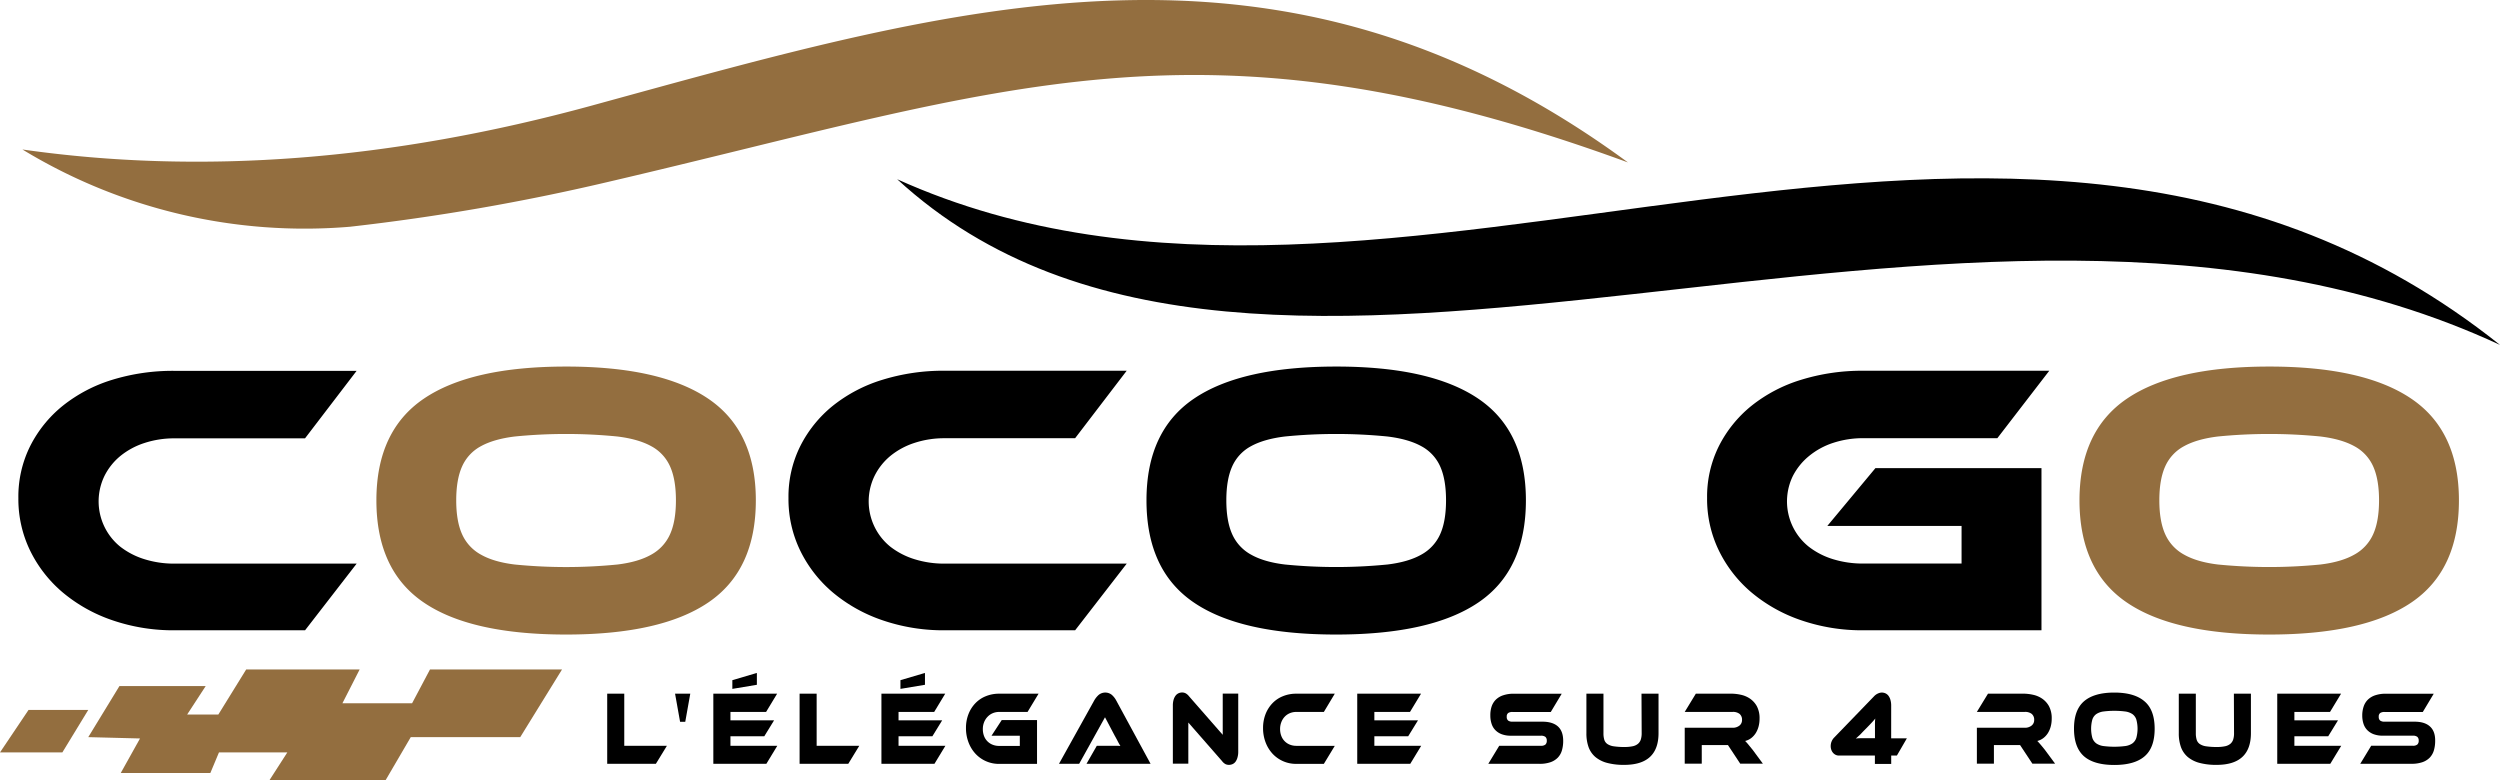<svg id="Layer_1" data-name="Layer 1" xmlns="http://www.w3.org/2000/svg"
  viewBox="0 0 1275.18 397.99">
  <title>logo_brown</title>
  <path
    d="M1129.84,309.9q6.62,3.77,17.31,5.05a266.18,266.18,0,0,0,52.24,0q10.67-1.28,17.31-5.05a22.09,22.09,0,0,0,9.56-10.38q3-6.63,3-17.31t-3-17.32a21.67,21.67,0,0,0-9.6-10.29q-6.64-3.65-17.31-4.95a266.18,266.18,0,0,0-52.24,0q-10.67,1.29-17.31,4.95a21.67,21.67,0,0,0-9.6,10.29q-3,6.64-3,17.32t3,17.31A22.09,22.09,0,0,0,1129.84,309.9Z"
    transform="translate(-15.82 -27)" style="fill:none" />
  <path
    d="M47.83,329.2a78.86,78.86,0,0,0,25.23,14.14,95.52,95.52,0,0,0,31.88,5.15h66.48l26.32-34H104.92a50.5,50.5,0,0,1-15.46-2.27,38.64,38.64,0,0,1-12.37-6.43,29.73,29.73,0,0,1-8-36,31.23,31.23,0,0,1,8.11-10.19,38,38,0,0,1,12.27-6.63,48.51,48.51,0,0,1,15.46-2.38H171.4l26.32-34.43H104.92A105.07,105.07,0,0,0,73,220.75,76,76,0,0,0,47.81,234a62.58,62.58,0,0,0-16.62,20.58,57.82,57.82,0,0,0-6,26.47,60.21,60.21,0,0,0,6,26.81A65.52,65.52,0,0,0,47.83,329.2Z"
    transform="translate(-15.82 -27)" />
  <path
    d="M231.86,334.24q24,16.42,72.72,16.42,48.48,0,72.62-16.42t24.15-52q0-35.42-24.24-51.85t-72.52-16.42q-48.49,0-72.63,16.42T207.81,282.2Q207.81,317.82,231.86,334.24Zm19.68-69.36a21.7,21.7,0,0,1,9.59-10.29q6.64-3.65,17.32-4.95a266.18,266.18,0,0,1,52.24,0q10.68,1.29,17.31,4.95a21.65,21.65,0,0,1,9.59,10.29q3,6.64,3,17.32t-3,17.31A22.07,22.07,0,0,1,348,309.9q-6.64,3.77-17.31,5.05a266.18,266.18,0,0,1-52.24,0q-10.69-1.28-17.32-5.05a22.12,22.12,0,0,1-9.6-10.38q-3-6.63-3-17.31T251.54,264.88Z"
    transform="translate(-15.82 -27)" style="fill:#936e3f" />
  <path
    d="M440.62,329.2a78.86,78.86,0,0,0,25.23,14.14,95.52,95.52,0,0,0,31.88,5.15h66.48l26.32-34H497.71a50.5,50.5,0,0,1-15.46-2.27,38.64,38.64,0,0,1-12.37-6.43,29.73,29.73,0,0,1-8-36A31.23,31.23,0,0,1,470,259.54a38,38,0,0,1,12.27-6.63,48.51,48.51,0,0,1,15.46-2.38H564.2l26.32-34.43H497.71a105.07,105.07,0,0,0-31.88,4.65A76,76,0,0,0,440.6,234,62.58,62.58,0,0,0,424,254.59a57.82,57.82,0,0,0-6,26.47,60.21,60.21,0,0,0,6,26.81A65.52,65.52,0,0,0,440.62,329.2Z"
    transform="translate(-15.82 -27)" />
  <path
    d="M624.65,334.24q24,16.42,72.72,16.42,48.48,0,72.62-16.42t24.15-52q0-35.42-24.24-51.85t-72.52-16.42q-48.49,0-72.63,16.42T600.61,282.2Q600.61,317.82,624.65,334.24Zm19.69-69.36a21.7,21.7,0,0,1,9.59-10.29q6.64-3.65,17.32-4.95a266.18,266.18,0,0,1,52.24,0q10.68,1.29,17.31,4.95a21.72,21.72,0,0,1,9.6,10.29q3,6.64,3,17.32t-3,17.31a22.14,22.14,0,0,1-9.6,10.38q-6.64,3.77-17.31,5.05a266.18,266.18,0,0,1-52.24,0q-10.69-1.28-17.32-5.05a22.12,22.12,0,0,1-9.59-10.38q-3-6.63-3-17.31T644.34,264.88Z"
    transform="translate(-15.82 -27)" />
  <path
    d="M909.21,329.2a78.81,78.81,0,0,0,25.22,14.14,95.52,95.52,0,0,0,31.88,5.15h90.81V265.77H972.43l-24.54,29.49h68.47v19.19H966.29a51.2,51.2,0,0,1-15.63-2.27,38.53,38.53,0,0,1-12.37-6.43,29.59,29.59,0,0,1-8-35.92,32,32,0,0,1,8.21-10.18,37.84,37.84,0,0,1,12.38-6.76,48.45,48.45,0,0,1,15.46-2.38h68.27l26.49-34.4H966.29a105.07,105.07,0,0,0-31.88,4.65A76,76,0,0,0,909.19,234a62.61,62.61,0,0,0-16.63,20.58,57.82,57.82,0,0,0-6,26.42,60.21,60.21,0,0,0,6,26.81A65.55,65.55,0,0,0,909.21,329.2Z"
    transform="translate(-15.82 -27)" />
  <path
    d="M1100.55,334.24q24,16.42,72.72,16.42,48.49,0,72.63-16.42t24.15-52q0-35.42-24.25-51.85t-72.52-16.42q-48.49,0-72.62,16.42t-24.15,51.85Q1076.54,317.82,1100.55,334.24Zm19.69-69.36a21.67,21.67,0,0,1,9.6-10.29q6.62-3.65,17.31-4.95a266.18,266.18,0,0,1,52.24,0q10.67,1.29,17.31,4.95a21.67,21.67,0,0,1,9.6,10.29q3,6.64,3,17.32t-3,17.31a22.09,22.09,0,0,1-9.6,10.38q-6.64,3.77-17.31,5.05a266.18,266.18,0,0,1-52.24,0q-10.67-1.28-17.31-5.05a22.09,22.09,0,0,1-9.6-10.38q-3-6.63-3-17.31T1120.24,264.88Z"
    transform="translate(-15.82 -27)" style="fill:#936e3f" />
  <polygon points="14.56 362.11 0 383.78 31.81 383.78 45.02 362.11 14.56 362.11"
    style="fill:#936e3f" />
  <polygon
    points="265.36 375.99 286.68 341.47 219.33 341.47 210.19 358.73 174.65 358.73 183.45 341.47 125.58 341.47 111.36 364.48 95.45 364.48 104.93 349.93 60.93 349.93 45.02 375.99 71.42 376.67 61.6 394.27 107.3 394.27 111.69 383.78 146.56 383.78 137.42 397.99 196.66 397.99 209.52 375.99 265.36 375.99"
    style="fill:#936e3f" />
  <path
    d="M473.42,118.41C726.14,232.48,1041.54,4,1291,202.93c-274.76-127.61-631.09,86.63-817.58-84.53"
    transform="translate(-15.82 -27)" />
  <path
    d="M27.26,103.25a276.78,276.78,0,0,0,167.13,39.4,1123,1123,0,0,0,131-22.72c203.84-47.52,303-89.84,520.81-10.07C668.83-20.4,505.49,29.41,317.58,80.88Q164.24,122.82,27.26,103.25"
    transform="translate(-15.82 -27)" style="fill:#936e3f" />
  <polygon points="471.55 343.32 471.8 343.32 471.8 343.25 471.55 343.32" />
  <polygon points="385.81 343.32 386.06 343.32 386.06 343.25 385.81 343.32" />
  <path
    d="M671.12,392.57a7.66,7.66,0,0,1,2.6-1.79,8.4,8.4,0,0,1,3.28-.64h14.08l5.58-9.31H677a17.77,17.77,0,0,0-6.76,1.27,15.25,15.25,0,0,0-5.36,3.58,16.85,16.85,0,0,0-3.53,5.55,19.32,19.32,0,0,0-1.28,7.14,20.18,20.18,0,0,0,1.28,7.25,17.88,17.88,0,0,0,3.53,5.8A16.3,16.3,0,0,0,677,416.63h14.08l5.58-9.2H677a8.75,8.75,0,0,1-3.28-.62,7.66,7.66,0,0,1-4.34-4.43,9.66,9.66,0,0,1-.62-3.51,9.52,9.52,0,0,1,.64-3.54A8.52,8.52,0,0,1,671.12,392.57Z"
    transform="translate(-15.82 -27)" />
  <path
    d="M519.56,392.6a7.73,7.73,0,0,1,2.63-1.82,8.32,8.32,0,0,1,3.27-.64h14.49l5.62-9.31H525.46a17.81,17.81,0,0,0-6.76,1.27,15.22,15.22,0,0,0-5.35,3.58,16.69,16.69,0,0,0-3.53,5.55,19.16,19.16,0,0,0-1.28,7.14,20,20,0,0,0,1.28,7.25,17.72,17.72,0,0,0,3.53,5.8,16.26,16.26,0,0,0,12.11,5.22h19.32V394.28h-18l-5.22,8H536v5.19H525.41a8.76,8.76,0,0,1-3.31-.62,7.64,7.64,0,0,1-4.35-4.43,9.66,9.66,0,0,1-.61-3.51,9.28,9.28,0,0,1,.63-3.51A8.55,8.55,0,0,1,519.56,392.6Z"
    transform="translate(-15.82 -27)" />
  <path
    d="M582.89,381.4a5.32,5.32,0,0,0-6.7.08,11.36,11.36,0,0,0-2.22,2.78l-18,32.35h10.29l13.19-23.75,5,9.47c.47.85,1,1.77,1.49,2.75s1,1.79,1.36,2.43a21.15,21.15,0,0,0-2.37-.11h-9.66l-5.26,9.2H602.7l-17.55-32.35A10.12,10.12,0,0,0,582.89,381.4Z"
    transform="translate(-15.82 -27)" />
  <polygon
    points="373.55 346.94 373.55 351.38 386.06 349.29 386.06 343.32 385.81 343.32 373.55 346.94" />
  <polygon
    points="416.55 353.83 407.85 353.83 407.85 389.61 432.67 389.61 438.29 380.42 416.55 380.42 416.55 353.83" />
  <polygon
    points="458.32 375.55 475.58 375.55 480.58 367.42 458.32 367.42 458.32 363.14 476.5 363.14 482.13 353.83 449.59 353.83 449.59 389.61 476.63 389.61 482.21 380.42 458.32 380.42 458.32 375.55" />
  <polygon
    points="318.42 353.83 309.72 353.83 309.72 389.61 334.54 389.61 340.16 380.42 318.42 380.42 318.42 353.83" />
  <polygon
    points="372.58 375.55 389.84 375.55 394.84 367.42 372.58 367.42 372.58 363.14 390.76 363.14 396.39 353.83 363.85 353.83 363.85 389.61 390.89 389.61 396.47 380.42 372.58 380.42 372.58 375.55" />
  <polygon points="346.89 368.17 349.53 368.17 352.09 353.83 344.33 353.83 346.89 368.17" />
  <path
    d="M639.5,401.81l-17.21-19.68a5.6,5.6,0,0,0-1.86-1.57,4.16,4.16,0,0,0-1.62-.35,4.54,4.54,0,0,0-1.78.37,4,4,0,0,0-1.52,1.18,6.4,6.4,0,0,0-1.05,2.09,10.52,10.52,0,0,0-.4,3v29.69h7.89v-21l17.21,19.68a5.41,5.41,0,0,0,1.83,1.58,4.22,4.22,0,0,0,1.66.34,4.71,4.71,0,0,0,1.81-.37,3.86,3.86,0,0,0,1.54-1.21,6.6,6.6,0,0,0,1-2.11,10.2,10.2,0,0,0,.41-3.05V380.79H639.5Z"
    transform="translate(-15.82 -27)" />
  <path
    d="M1109.63,384.69q-5.15-4.43-15.39-4.43t-15.41,4.43q-5.13,4.43-5.12,14t5.1,14.07q5.1,4.43,15.46,4.43t15.46-4.43q5.13-4.43,5.12-14.07T1109.63,384.69Zm-4.13,18.69a5.67,5.67,0,0,1-2,2.8,8.39,8.39,0,0,1-3.67,1.36,44.38,44.38,0,0,1-11.09,0,8.39,8.39,0,0,1-3.67-1.36,5.67,5.67,0,0,1-2-2.8,17.75,17.75,0,0,1,0-9.36,5.49,5.49,0,0,1,2-2.78,8.63,8.63,0,0,1,3.67-1.33,44.38,44.38,0,0,1,11.09,0,8.63,8.63,0,0,1,3.67,1.33,5.49,5.49,0,0,1,2,2.78A17.75,17.75,0,0,1,1105.5,403.38Z"
    transform="translate(-15.82 -27)" />
  <polygon
    points="459.29 346.94 459.29 351.38 471.8 349.29 471.8 343.32 471.55 343.32 459.29 346.94" />
  <polygon
    points="701.02 375.55 718.28 375.55 723.28 367.42 701.02 367.42 701.02 363.14 719.2 363.14 724.83 353.83 692.29 353.83 692.29 389.61 719.33 389.61 724.91 380.42 701.02 380.42 701.02 375.55" />
  <path
    d="M1155.34,401a10.39,10.39,0,0,1-.43,3.21,4.83,4.83,0,0,1-1.45,2.19,6.19,6.19,0,0,1-2.69,1.24,19.63,19.63,0,0,1-4.2.38,34.62,34.62,0,0,1-5.46-.35,7.8,7.8,0,0,1-3.26-1.18,4.13,4.13,0,0,1-1.57-2.17,11.14,11.14,0,0,1-.43-3.31V380.83h-8.69V401a20.69,20.69,0,0,0,1.11,7.09,12.06,12.06,0,0,0,3.49,5.05,15.55,15.55,0,0,0,6,3,32.91,32.91,0,0,0,8.69,1q17.5,0,17.5-16.2V380.83h-8.69Z"
    transform="translate(-15.82 -27)" />
  <polygon
    points="1170.3 375.55 1187.56 375.55 1192.55 367.42 1170.3 367.42 1170.3 363.14 1188.48 363.14 1194.11 353.83 1161.56 353.83 1161.56 389.61 1188.6 389.61 1194.19 380.42 1170.3 380.42 1170.3 375.55" />
  <path
    d="M1056.58,406.71c-.59-.71-1.12-1.29-1.59-1.76a8.35,8.35,0,0,0,3.08-1.47,9.72,9.72,0,0,0,2.32-2.54,12.47,12.47,0,0,0,1.45-3.37,15.46,15.46,0,0,0,.5-4,13,13,0,0,0-1.37-6.32,11.32,11.32,0,0,0-3.46-3.86,13.07,13.07,0,0,0-4.67-2,23,23,0,0,0-5-.57h-18l-5.68,9.31h24.44a5.37,5.37,0,0,1,3.53,1,3.81,3.81,0,0,1,1.27,3.12,3.51,3.51,0,0,1-1.39,2.9,5.37,5.37,0,0,1-3.4,1.06h-24.44v18.3h8.69v-9.47h13.35l6.26,9.47h11.59l-5.17-7C1058,408.41,1057.22,407.44,1056.58,406.71Z"
    transform="translate(-15.82 -27)" />
  <path
    d="M802.63,395.11H787.34a3.64,3.64,0,0,1-2.24-.56,2.29,2.29,0,0,1-.73-1.93,2.22,2.22,0,0,1,.73-1.93,3.8,3.8,0,0,1,2.24-.53h19.49l5.58-9.31H788a16.42,16.42,0,0,0-5.48.81,9.66,9.66,0,0,0-3.74,2.24,8.92,8.92,0,0,0-2.14,3.51A14.18,14.18,0,0,0,776,392a13.08,13.08,0,0,0,.64,4.19,8.11,8.11,0,0,0,1.93,3.24,8.84,8.84,0,0,0,3.27,2.09,13.15,13.15,0,0,0,4.69.75h15.28a3.52,3.52,0,0,1,2.27.59,2.42,2.42,0,0,1,.71,1.93,2.54,2.54,0,0,1-.71,2,3.45,3.45,0,0,1-2.27.62H780.53l-5.58,9.2h26.16a16.71,16.71,0,0,0,5.48-.8,9.66,9.66,0,0,0,3.76-2.3,8.85,8.85,0,0,0,2.14-3.69,17,17,0,0,0,.67-4.93c0-3.27-.89-5.73-2.69-7.35S806,395.11,802.63,395.11Z"
    transform="translate(-15.82 -27)" />
  <path
    d="M853.19,401a10.37,10.37,0,0,1-.44,3.21,4.83,4.83,0,0,1-1.45,2.19,6.19,6.19,0,0,1-2.69,1.24,19.63,19.63,0,0,1-4.2.38,34.62,34.62,0,0,1-5.46-.35,7.8,7.8,0,0,1-3.26-1.18,4.13,4.13,0,0,1-1.57-2.17,11.17,11.17,0,0,1-.42-3.31V380.83H825V401a20.69,20.69,0,0,0,1.11,7.09,12.06,12.06,0,0,0,3.49,5.05,15.55,15.55,0,0,0,6,3,32.91,32.91,0,0,0,8.69,1q17.5,0,17.5-16.2V380.83h-8.69Z"
    transform="translate(-15.82 -27)" />
  <path
    d="M1255.26,397.54q-2.68-2.43-7.85-2.43h-15.28a3.7,3.7,0,0,1-2.25-.56,2.32,2.32,0,0,1-.73-1.93,2.25,2.25,0,0,1,.73-1.93,3.86,3.86,0,0,1,2.25-.53h19.49l5.58-9.31H1232.8a16.42,16.42,0,0,0-5.49.81,9.66,9.66,0,0,0-3.73,2.24,8.92,8.92,0,0,0-2.14,3.51,14.18,14.18,0,0,0-.7,4.57,13.35,13.35,0,0,0,.63,4.19,8.35,8.35,0,0,0,1.93,3.24,9,9,0,0,0,3.27,2.09,13.21,13.21,0,0,0,4.7.75h15.28a3.52,3.52,0,0,1,2.27.59,2.42,2.42,0,0,1,.71,1.93,2.54,2.54,0,0,1-.71,2,3.45,3.45,0,0,1-2.27.62h-21.25l-5.58,9.2h26.16a16.71,16.71,0,0,0,5.48-.8,9.66,9.66,0,0,0,3.76-2.3,9.06,9.06,0,0,0,2.14-3.69,17,17,0,0,0,.67-4.93Q1258,400,1255.26,397.54Z"
    transform="translate(-15.82 -27)" />
  <path
    d="M980.46,386.93a10.52,10.52,0,0,0-.4-3A6.39,6.39,0,0,0,979,381.8a4,4,0,0,0-1.54-1.18,4.67,4.67,0,0,0-1.8-.37,4.91,4.91,0,0,0-1.83.43,6.19,6.19,0,0,0-2.13,1.5l-20.29,21a6.2,6.2,0,0,0-1.8,4.39,5.63,5.63,0,0,0,.29,1.82,4.83,4.83,0,0,0,.84,1.53,4.17,4.17,0,0,0,1.32,1.06,3.72,3.72,0,0,0,1.74.41h18.35v4.28h8.32v-4.28h2.9l5.08-8.77h-8Zm-8.27,8.62v8h-7.72a16.92,16.92,0,0,0-2.06.16c.53-.43,1.09-1,1.7-1.52s1.29-1.29,2.08-2.12l3.1-3.16c1.37-1.42,2.4-2.57,3.07-3.42a12.52,12.52,0,0,0-.15,2Z"
    transform="translate(-15.82 -27)" />
  <path
    d="M907.56,406.71c-.59-.71-1.12-1.29-1.59-1.76a8.46,8.46,0,0,0,3.09-1.47,9.85,9.85,0,0,0,2.31-2.54,12.47,12.47,0,0,0,1.45-3.37,15.46,15.46,0,0,0,.5-4,13,13,0,0,0-1.37-6.32,11.32,11.32,0,0,0-3.46-3.86,13.07,13.07,0,0,0-4.67-2,22.94,22.94,0,0,0-4.95-.57H880.82l-5.67,9.31h24.43a5.37,5.37,0,0,1,3.53,1,3.81,3.81,0,0,1,1.27,3.12,3.53,3.53,0,0,1-1.38,2.9,5.42,5.42,0,0,1-3.41,1.06H875.15v18.3h8.69v-9.47H897.2l6.25,9.47H915l-5.16-7C908.93,408.41,908.15,407.44,907.56,406.71Z"
    transform="translate(-15.82 -27)" />
</svg>